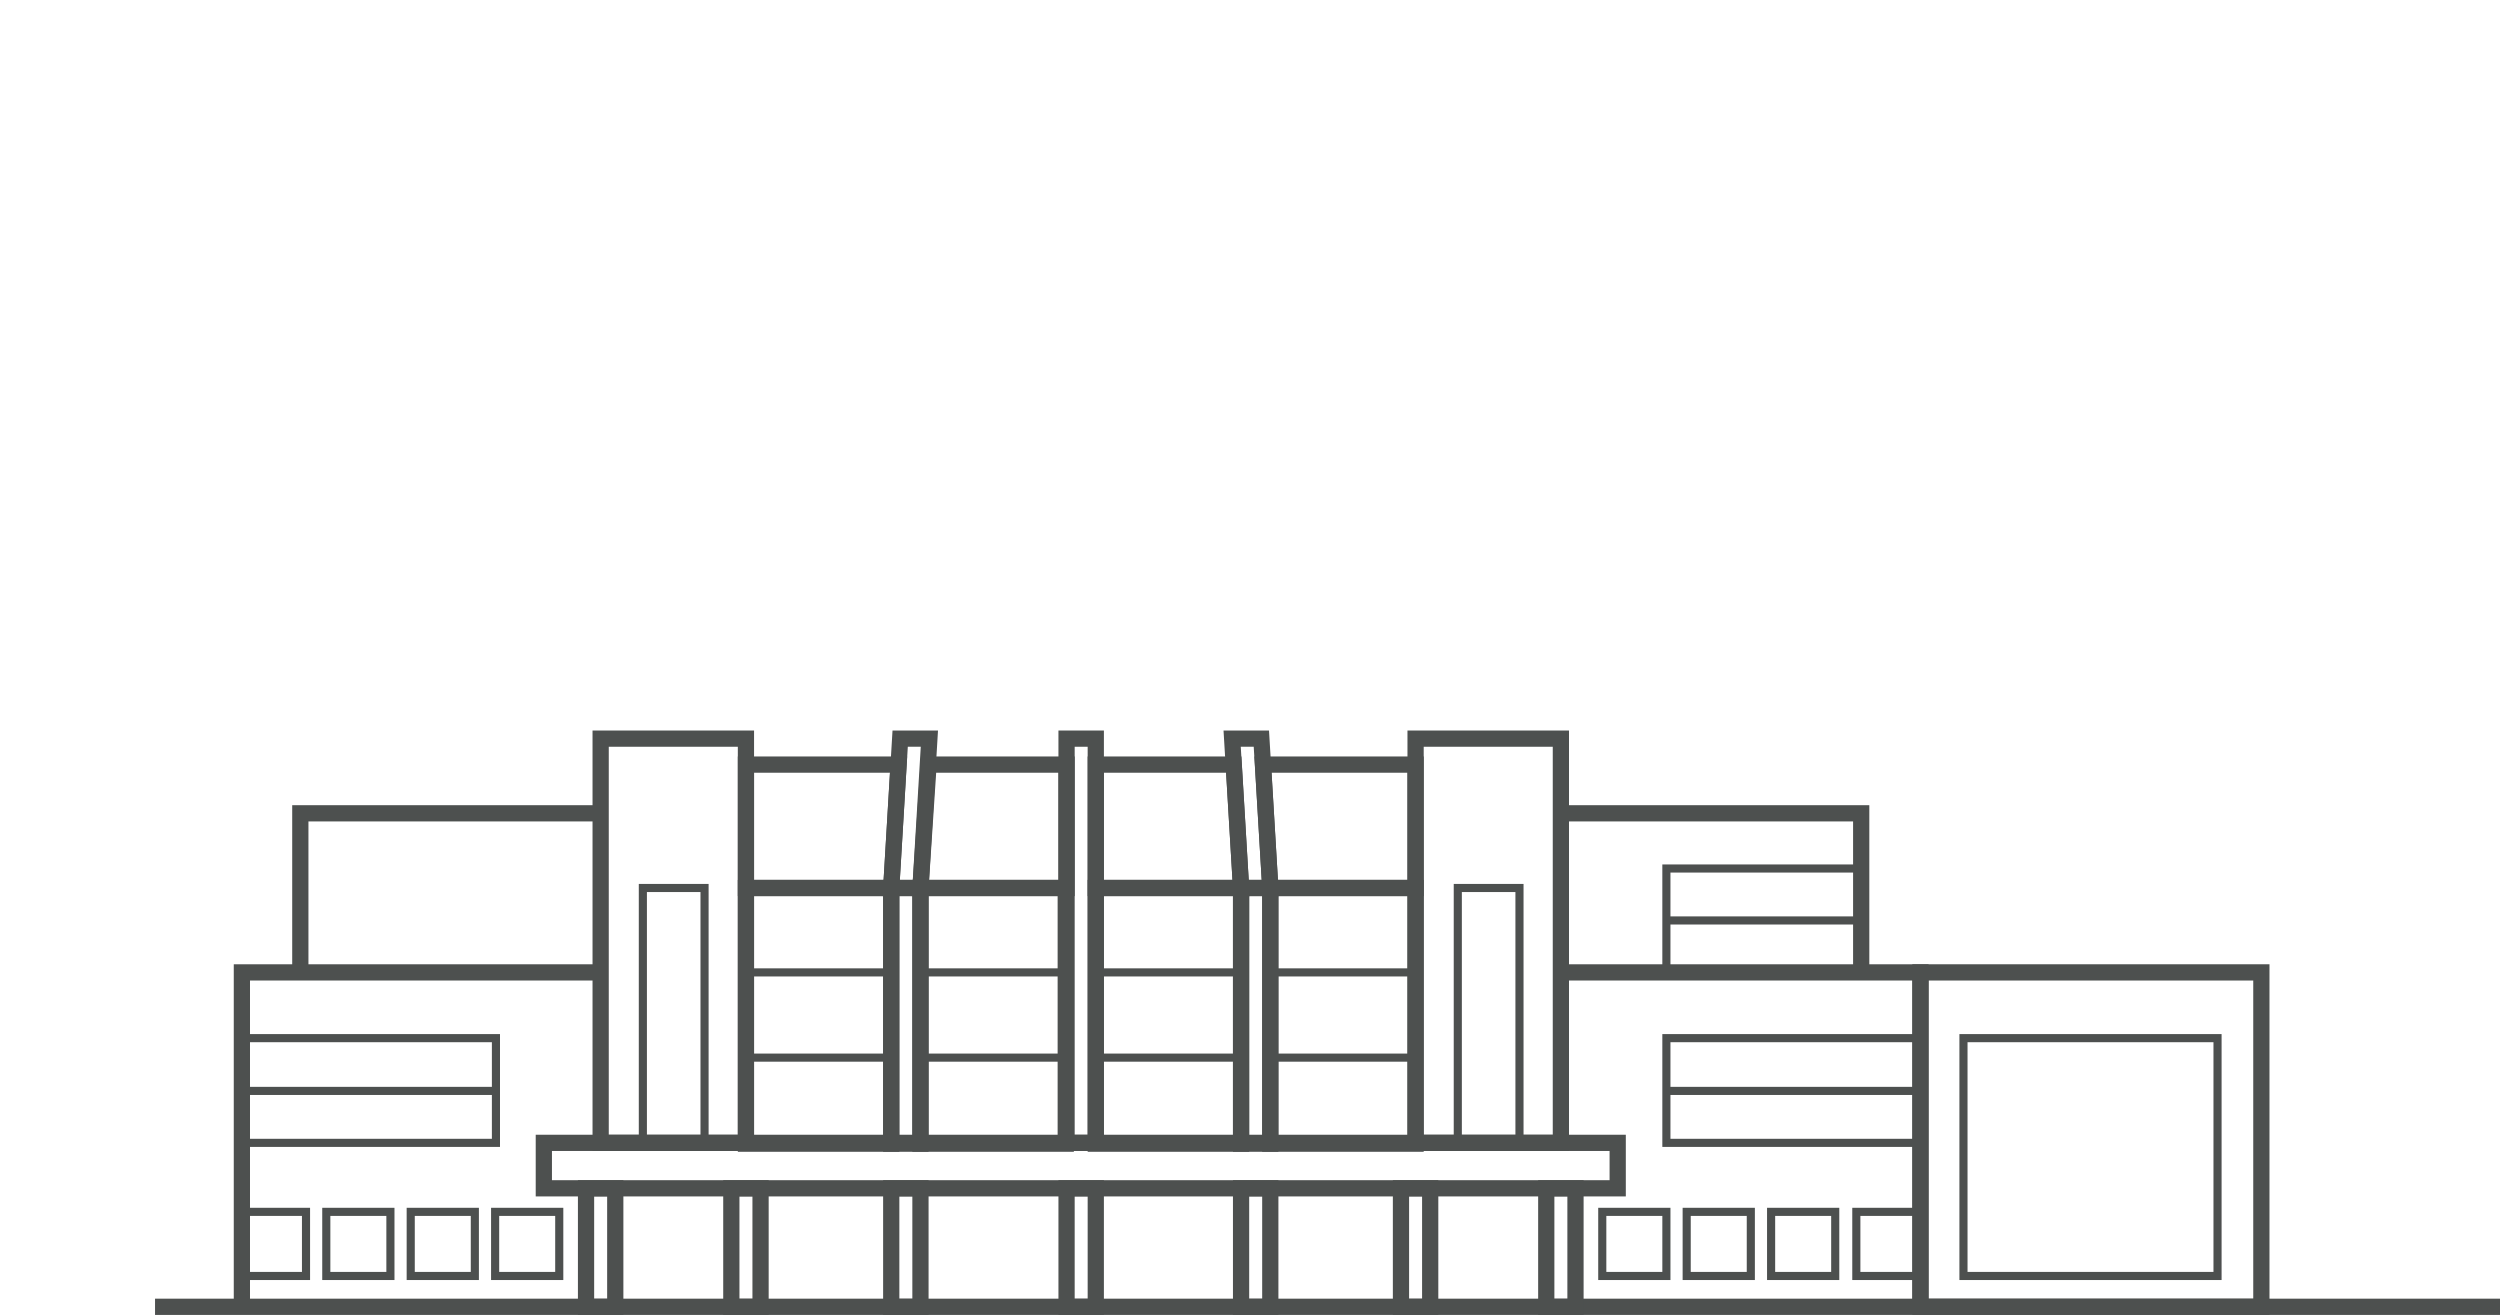 <?xml version="1.0" encoding="utf-8"?>
<!-- Generator: Adobe Illustrator 19.0.0, SVG Export Plug-In . SVG Version: 6.00 Build 0)  -->
<svg version="1.1" id="Layer_1" xmlns="http://www.w3.org/2000/svg" xmlns:xlink="http://www.w3.org/1999/xlink" x="0px" y="0px"
	 viewBox="-143 339.9 308 162" style="enable-background:new -143 339.9 308 162;" xml:space="preserve">
<style type="text/css">
	.st0{fill:none;stroke:#4D504F;stroke-width:2;stroke-miterlimit:10;}
	.st1{fill:none;stroke:#4D504F;stroke-miterlimit:10;}
</style>
<polyline id="XMLID_881_" class="st0" points="-69,459.7 -113.2,459.7 -113.2,500.9 "/>
<polyline id="XMLID_882_" class="st0" points="-69,440.1 -106,440.1 -106,459.7 "/>
<line id="XMLID_934_" class="st0" x1="-123.9" y1="500.9" x2="165" y2="500.9"/>
<rect id="XMLID_821_" x="-51.1" y="449.3" class="st0" width="17.9" height="31.5"/>
<polygon id="XMLID_849_" class="st0" points="-33.2,449.3 -51.1,449.3 -51.1,434.1 -32.3,434.1 "/>
<rect id="XMLID_867_" x="-69" y="430.9" class="st0" width="17.9" height="49.8"/>
<rect id="XMLID_868_" x="31.4" y="430.9" class="st0" width="17.9" height="49.8"/>
<line id="XMLID_822_" class="st1" x1="-51.1" y1="459.7" x2="-33.2" y2="459.7"/>
<line id="XMLID_854_" class="st1" x1="-51.1" y1="470.2" x2="-33.2" y2="470.2"/>
<rect id="XMLID_855_" x="-29.6" y="449.3" class="st0" width="17.9" height="31.5"/>
<polygon id="XMLID_853_" class="st0" points="-11.6,449.3 -29.6,449.3 -28.6,434.1 -11.6,434.1 "/>
<line id="XMLID_852_" class="st1" x1="-29.6" y1="459.7" x2="-11.6" y2="459.7"/>
<line id="XMLID_851_" class="st1" x1="-29.6" y1="470.2" x2="-11.6" y2="470.2"/>
<rect id="XMLID_859_" x="-8" y="449.3" class="st0" width="17.9" height="31.5"/>
<polygon id="XMLID_858_" class="st0" points="9.9,449.3 -8,449.3 -8,434.1 9,434.1 "/>
<line id="XMLID_857_" class="st1" x1="-8" y1="459.7" x2="9.9" y2="459.7"/>
<line id="XMLID_856_" class="st1" x1="-8" y1="470.2" x2="9.9" y2="470.2"/>
<rect id="XMLID_863_" x="13.5" y="449.3" class="st0" width="17.9" height="31.5"/>
<polygon id="XMLID_862_" class="st0" points="31.4,449.3 13.5,449.3 12.6,434.1 31.4,434.1 "/>
<line id="XMLID_861_" class="st1" x1="13.5" y1="459.7" x2="31.4" y2="459.7"/>
<line id="XMLID_860_" class="st1" x1="13.5" y1="470.2" x2="31.4" y2="470.2"/>
<rect id="XMLID_850_" x="-33.2" y="449.3" class="st0" width="3.6" height="31.5"/>
<rect id="XMLID_865_" x="-11.6" y="430.9" class="st0" width="3.6" height="49.8"/>
<rect id="XMLID_866_" x="9.9" y="449.3" class="st0" width="3.6" height="31.5"/>
<rect id="XMLID_874_" x="-33.2" y="486.3" class="st0" width="3.6" height="14.6"/>
<rect id="XMLID_875_" x="-52.9" y="486.3" class="st0" width="3.6" height="14.6"/>
<rect id="XMLID_878_" x="-70.8" y="486.3" class="st0" width="3.6" height="14.6"/>
<rect id="XMLID_873_" x="-11.6" y="486.3" class="st0" width="3.6" height="14.6"/>
<rect id="XMLID_872_" x="9.9" y="486.3" class="st0" width="3.6" height="14.6"/>
<rect id="XMLID_876_" x="29.6" y="486.3" class="st0" width="3.6" height="14.6"/>
<rect id="XMLID_877_" x="47.5" y="486.3" class="st0" width="3.6" height="14.6"/>
<rect id="XMLID_864_" x="-63.8" y="449.3" class="st1" width="7.6" height="31.5"/>
<rect id="XMLID_870_" x="36.6" y="449.3" class="st1" width="7.6" height="31.5"/>
<rect id="XMLID_869_" x="-76" y="480.7" class="st0" width="132.3" height="5.6"/>
<polygon id="XMLID_879_" class="st0" points="-33.2,449.3 -29.6,449.3 -28.5,430.9 -32.1,430.9 "/>
<polygon id="XMLID_871_" class="st0" points="9.9,449.3 13.5,449.3 12.4,430.9 8.8,430.9 "/>
<rect id="XMLID_880_" x="-113.2" y="467.8" class="st1" width="31.3" height="12.9"/>
<rect id="XMLID_895_" x="62.3" y="467.8" class="st1" width="31.3" height="12.9"/>
<rect id="XMLID_897_" x="98.9" y="467.8" class="st1" width="31.3" height="29.3"/>
<rect id="XMLID_884_" x="-113.2" y="489.2" class="st1" width="7.9" height="7.9"/>
<rect id="XMLID_885_" x="-102.8" y="489.2" class="st1" width="7.9" height="7.9"/>
<rect id="XMLID_886_" x="-92.4" y="489.2" class="st1" width="7.9" height="7.9"/>
<rect id="XMLID_887_" x="-82" y="489.2" class="st1" width="7.9" height="7.9"/>
<polyline id="XMLID_894_" class="st0" points="49.3,459.7 93.6,459.7 93.6,500.9 "/>
<polyline id="XMLID_893_" class="st0" points="49.3,440.1 86.3,440.1 86.3,459.7 "/>
<rect id="XMLID_892_" x="62.3" y="446.9" class="st1" width="24" height="12.9"/>
<rect id="XMLID_891_" x="85.7" y="489.2" class="st1" width="7.9" height="7.9"/>
<rect id="XMLID_890_" x="75.2" y="489.2" class="st1" width="7.9" height="7.9"/>
<rect id="XMLID_889_" x="64.8" y="489.2" class="st1" width="7.9" height="7.9"/>
<rect id="XMLID_888_" x="54.4" y="489.2" class="st1" width="7.9" height="7.9"/>
<rect id="XMLID_883_" x="93.6" y="459.7" class="st0" width="42" height="41.2"/>
<line id="XMLID_896_" class="st1" x1="-82" y1="474.3" x2="-113.2" y2="474.3"/>
<line id="XMLID_898_" class="st1" x1="62.3" y1="474.3" x2="93.6" y2="474.3"/>
<line id="XMLID_899_" class="st1" x1="62.3" y1="453.3" x2="86.3" y2="453.3"/>
</svg>
